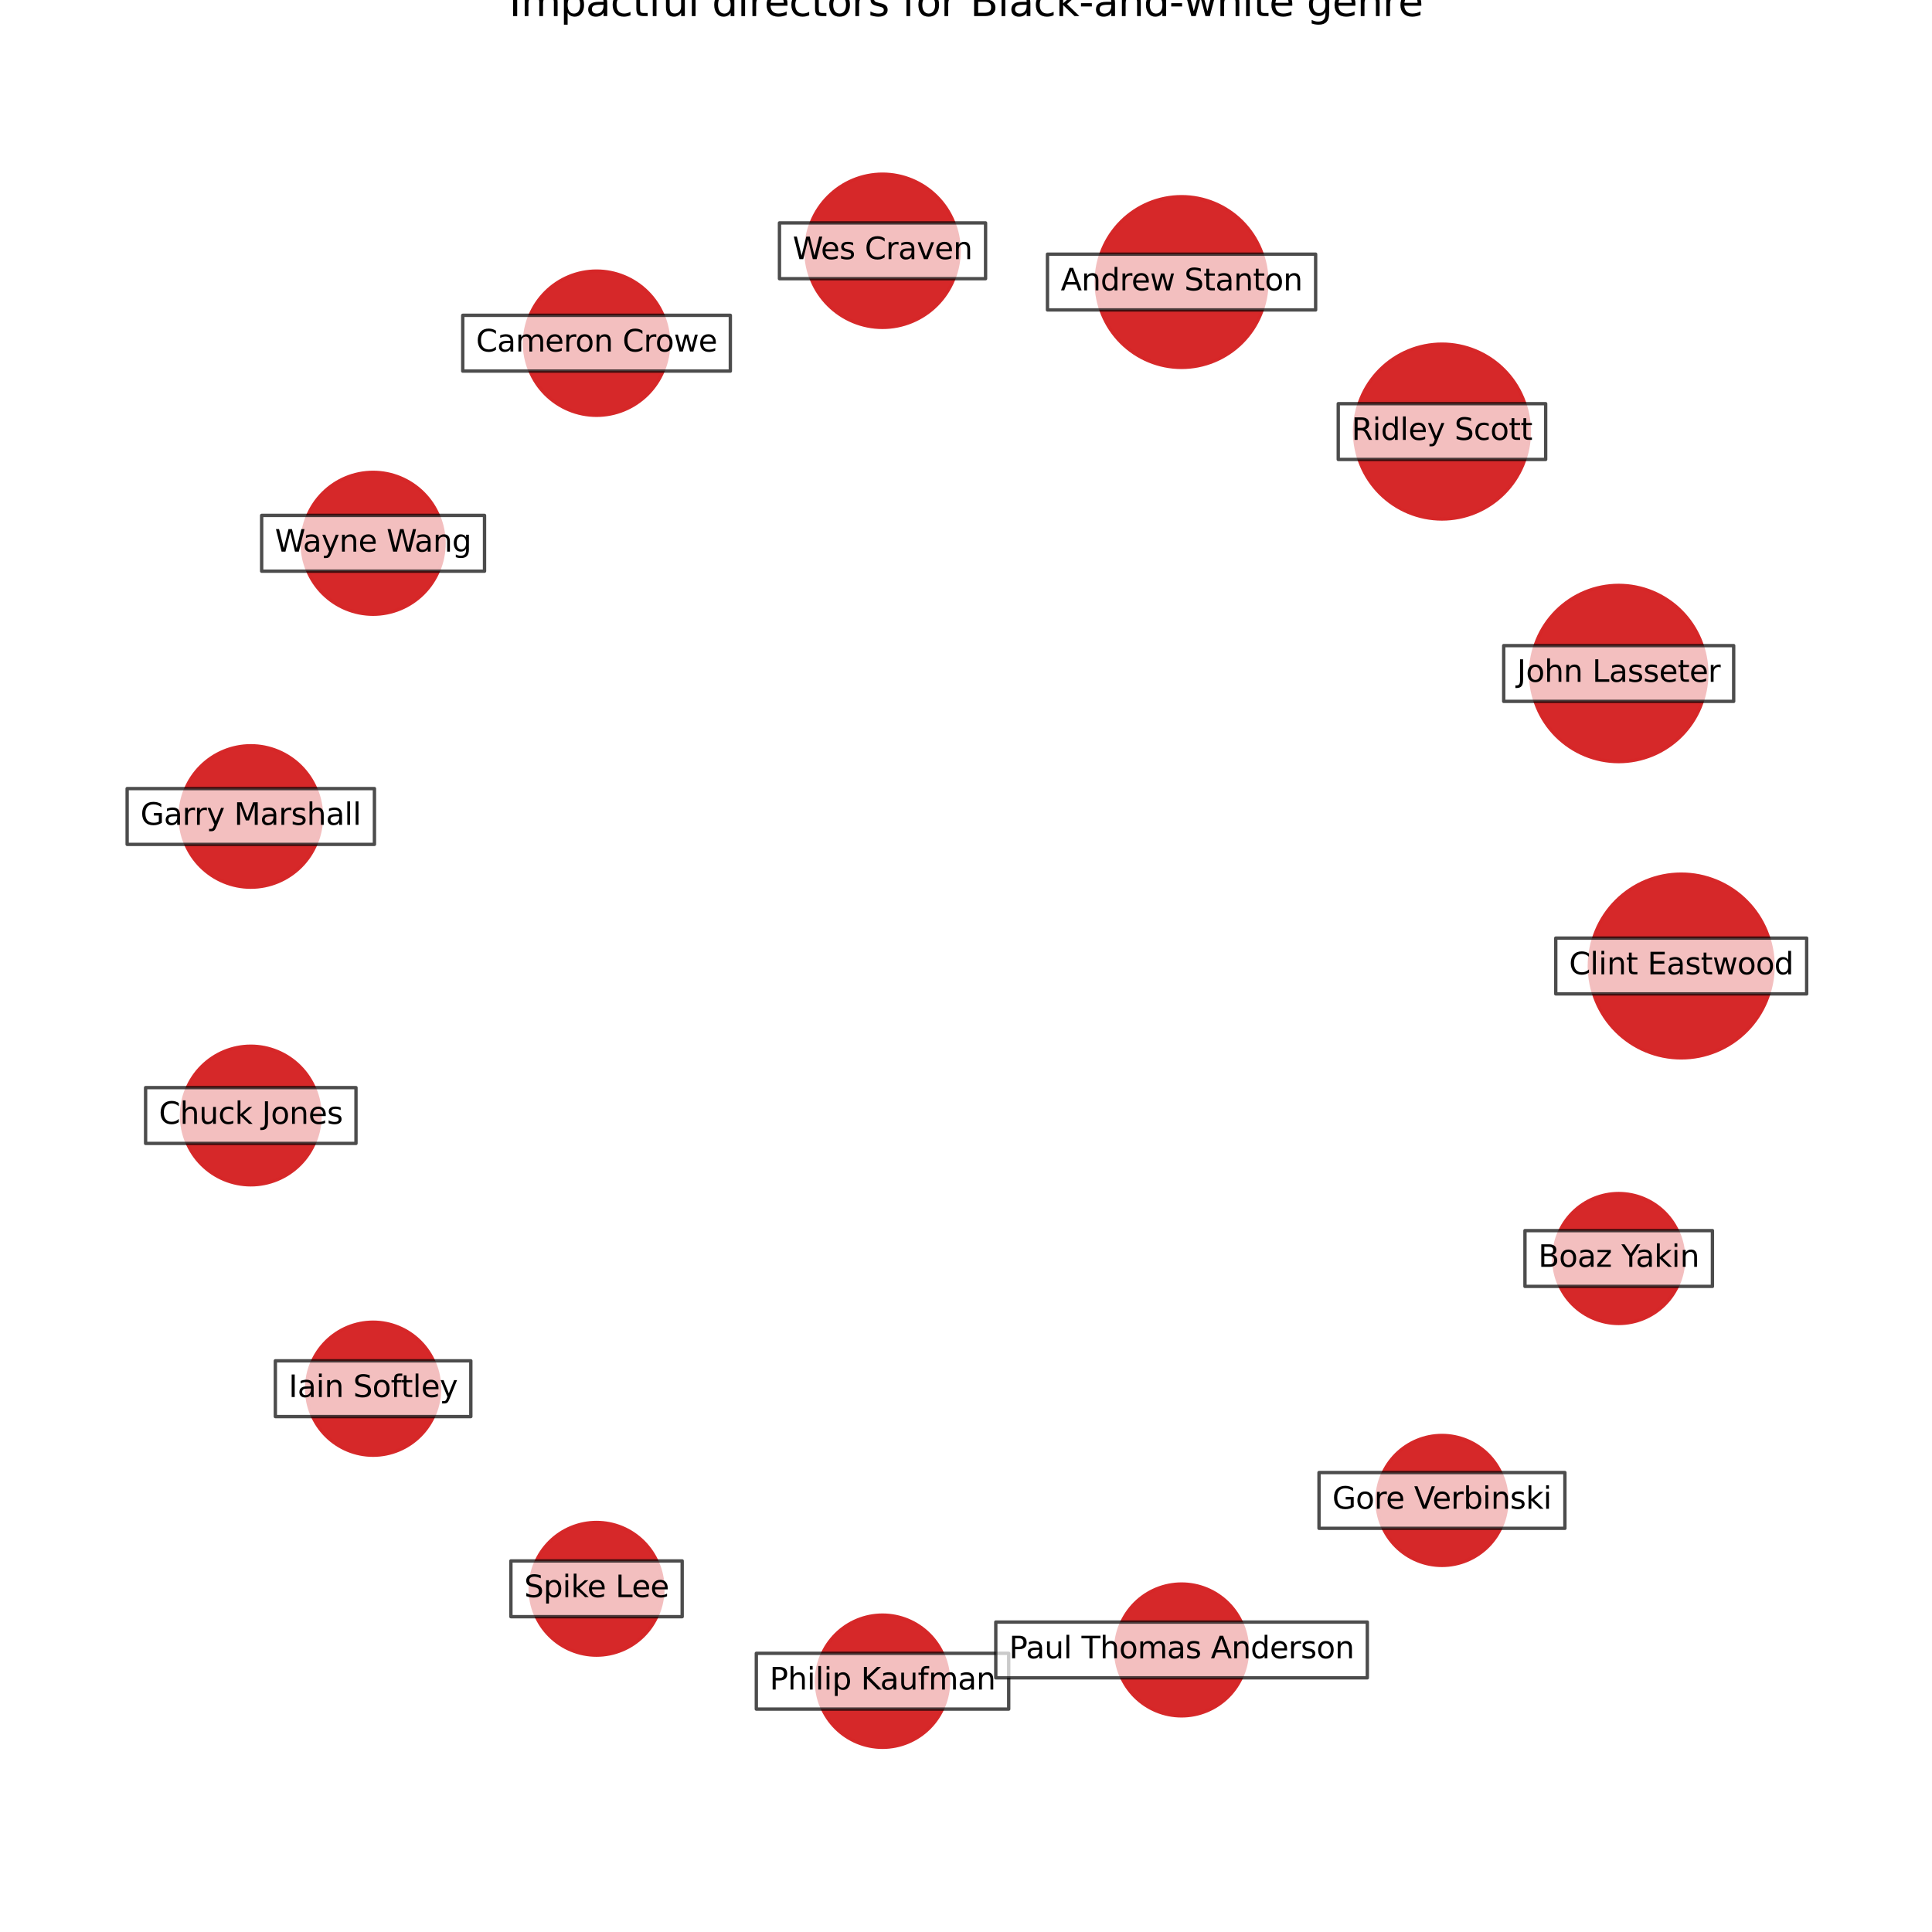 <?xml version="1.0" encoding="utf-8" standalone="no"?>
<!DOCTYPE svg PUBLIC "-//W3C//DTD SVG 1.1//EN"
  "http://www.w3.org/Graphics/SVG/1.1/DTD/svg11.dtd">
<svg xmlns:xlink="http://www.w3.org/1999/xlink" width="576pt" height="576pt" viewBox="0 0 576 576" xmlns="http://www.w3.org/2000/svg" version="1.1">
 <defs>
  <style type="text/css">*{stroke-linejoin: round; stroke-linecap: butt}</style>
 </defs>
 <g id="figure_1">
  <g id="patch_1">
   <path d="M 0 576 
L 576 576 
L 576 0 
L 0 0 
z
" style="fill: #ffffff"/>
  </g>
  <g id="axes_1">
   <g id="PathCollection_1">
    <path d="M 501.231 315.386 
C 508.494 315.386 515.46 312.501 520.596 307.365 
C 525.731 302.229 528.617 295.263 528.617 288 
C 528.617 280.737 525.731 273.771 520.596 268.635 
C 515.46 263.499 508.494 260.614 501.231 260.614 
C 493.968 260.614 487.001 263.499 481.866 268.635 
C 476.73 273.771 473.845 280.737 473.845 288 
C 473.845 295.263 476.73 302.229 481.866 307.365 
C 487.001 312.501 493.968 315.386 501.231 315.386 
z
" clip-path="url(#p85af998526)" style="fill: #d62728; fill-opacity: 0.99; stroke: #d62728; stroke-opacity: 0.99"/>
    <path d="M 482.592 227.058 
C 489.558 227.058 496.239 224.29 501.164 219.365 
C 506.089 214.44 508.857 207.759 508.857 200.794 
C 508.857 193.828 506.089 187.147 501.164 182.222 
C 496.239 177.297 489.558 174.529 482.592 174.529 
C 475.627 174.529 468.946 177.297 464.021 182.222 
C 459.095 187.147 456.328 193.828 456.328 200.794 
C 456.328 207.759 459.095 214.44 464.021 219.365 
C 468.946 224.29 475.627 227.058 482.592 227.058 
z
" clip-path="url(#p85af998526)" style="fill: #d62728; fill-opacity: 0.99; stroke: #d62728; stroke-opacity: 0.99"/>
    <path d="M 429.9 154.726 
C 436.811 154.726 443.44 151.98 448.327 147.093 
C 453.214 142.206 455.96 135.577 455.96 128.666 
C 455.96 121.755 453.214 115.126 448.327 110.239 
C 443.44 105.352 436.811 102.606 429.9 102.606 
C 422.989 102.606 416.36 105.352 411.473 110.239 
C 406.586 115.126 403.84 121.755 403.84 128.666 
C 403.84 135.577 406.586 142.206 411.473 147.093 
C 416.36 151.98 422.989 154.726 429.9 154.726 
z
" clip-path="url(#p85af998526)" style="fill: #d62728; fill-opacity: 0.99; stroke: #d62728; stroke-opacity: 0.99"/>
    <path d="M 352.264 109.532 
C 359.012 109.532 365.484 106.851 370.256 102.08 
C 375.027 97.309 377.708 90.836 377.708 84.088 
C 377.708 77.341 375.027 70.868 370.256 66.097 
C 365.484 61.325 359.012 58.645 352.264 58.645 
C 345.516 58.645 339.044 61.325 334.273 66.097 
C 329.501 70.868 326.82 77.341 326.82 84.088 
C 326.82 90.836 329.501 97.309 334.273 102.08 
C 339.044 106.851 345.516 109.532 352.264 109.532 
z
" clip-path="url(#p85af998526)" style="fill: #d62728; fill-opacity: 0.99; stroke: #d62728; stroke-opacity: 0.99"/>
    <path d="M 263.11 97.605 
C 269.166 97.605 274.975 95.199 279.257 90.917 
C 283.539 86.634 285.946 80.825 285.946 74.769 
C 285.946 68.713 283.539 62.904 279.257 58.622 
C 274.975 54.339 269.166 51.933 263.11 51.933 
C 257.053 51.933 251.244 54.339 246.962 58.622 
C 242.68 62.904 240.274 68.713 240.274 74.769 
C 240.274 80.825 242.68 86.634 246.962 90.917 
C 251.244 95.199 257.053 97.605 263.11 97.605 
z
" clip-path="url(#p85af998526)" style="fill: #d62728; fill-opacity: 0.99; stroke: #d62728; stroke-opacity: 0.99"/>
    <path d="M 177.851 123.813 
C 183.551 123.813 189.019 121.548 193.049 117.518 
C 197.08 113.487 199.345 108.02 199.345 102.32 
C 199.345 96.619 197.08 91.152 193.049 87.122 
C 189.019 83.091 183.551 80.826 177.851 80.826 
C 172.151 80.826 166.684 83.091 162.653 87.122 
C 158.623 91.152 156.358 96.619 156.358 102.32 
C 156.358 108.02 158.623 113.487 162.653 117.518 
C 166.684 121.548 172.151 123.813 177.851 123.813 
z
" clip-path="url(#p85af998526)" style="fill: #d62728; fill-opacity: 0.99; stroke: #d62728; stroke-opacity: 0.99"/>
    <path d="M 111.231 183.127 
C 116.841 183.127 122.221 180.899 126.188 176.932 
C 130.154 172.966 132.383 167.585 132.383 161.976 
C 132.383 156.366 130.154 150.986 126.188 147.019 
C 122.221 143.053 116.841 140.824 111.231 140.824 
C 105.622 140.824 100.242 143.053 96.275 147.019 
C 92.309 150.986 90.08 156.366 90.08 161.976 
C 90.08 167.585 92.309 172.966 96.275 176.932 
C 100.242 180.899 105.622 183.127 111.231 183.127 
z
" clip-path="url(#p85af998526)" style="fill: #d62728; fill-opacity: 0.99; stroke: #d62728; stroke-opacity: 0.99"/>
    <path d="M 74.769 264.502 
C 80.36 264.502 85.722 262.281 89.675 258.328 
C 93.628 254.375 95.849 249.013 95.849 243.423 
C 95.849 237.832 93.628 232.47 89.675 228.517 
C 85.722 224.564 80.36 222.343 74.769 222.343 
C 69.179 222.343 63.817 224.564 59.864 228.517 
C 55.911 232.47 53.69 237.832 53.69 243.423 
C 53.69 249.013 55.911 254.375 59.864 258.328 
C 63.817 262.281 69.179 264.502 74.769 264.502 
z
" clip-path="url(#p85af998526)" style="fill: #d62728; fill-opacity: 0.99; stroke: #d62728; stroke-opacity: 0.99"/>
    <path d="M 74.769 353.236 
C 80.248 353.236 85.503 351.06 89.377 347.185 
C 93.251 343.311 95.428 338.056 95.428 332.577 
C 95.428 327.099 93.251 321.843 89.377 317.969 
C 85.503 314.095 80.248 311.919 74.769 311.919 
C 69.29 311.919 64.035 314.095 60.161 317.969 
C 56.287 321.843 54.11 327.099 54.11 332.577 
C 54.11 338.056 56.287 343.311 60.161 347.185 
C 64.035 351.06 69.29 353.236 74.769 353.236 
z
" clip-path="url(#p85af998526)" style="fill: #d62728; fill-opacity: 0.99; stroke: #d62728; stroke-opacity: 0.99"/>
    <path d="M 111.231 433.851 
C 116.49 433.851 121.533 431.762 125.251 428.044 
C 128.969 424.326 131.058 419.282 131.058 414.024 
C 131.058 408.766 128.969 403.723 125.251 400.005 
C 121.533 396.286 116.49 394.197 111.231 394.197 
C 105.973 394.197 100.93 396.286 97.212 400.005 
C 93.494 403.723 91.405 408.766 91.405 414.024 
C 91.405 419.282 93.494 424.326 97.212 428.044 
C 100.93 431.762 105.973 433.851 111.231 433.851 
z
" clip-path="url(#p85af998526)" style="fill: #d62728; fill-opacity: 0.99; stroke: #d62728; stroke-opacity: 0.99"/>
    <path d="M 177.851 493.458 
C 183.096 493.458 188.127 491.374 191.836 487.665 
C 195.545 483.956 197.629 478.925 197.629 473.68 
C 197.629 468.435 195.545 463.405 191.836 459.696 
C 188.127 455.987 183.096 453.903 177.851 453.903 
C 172.606 453.903 167.575 455.987 163.867 459.696 
C 160.158 463.405 158.074 468.435 158.074 473.68 
C 158.074 478.925 160.158 483.956 163.867 487.665 
C 167.575 491.374 172.606 493.458 177.851 493.458 
z
" clip-path="url(#p85af998526)" style="fill: #d62728; fill-opacity: 0.99; stroke: #d62728; stroke-opacity: 0.99"/>
    <path d="M 263.11 520.935 
C 268.335 520.935 273.347 518.858 277.042 515.163 
C 280.737 511.468 282.813 506.456 282.813 501.231 
C 282.813 496.005 280.737 490.993 277.042 487.298 
C 273.347 483.603 268.335 481.527 263.11 481.527 
C 257.884 481.527 252.872 483.603 249.177 487.298 
C 245.482 490.993 243.406 496.005 243.406 501.231 
C 243.406 506.456 245.482 511.468 249.177 515.163 
C 252.872 518.858 257.884 520.935 263.11 520.935 
z
" clip-path="url(#p85af998526)" style="fill: #d62728; fill-opacity: 0.99; stroke: #d62728; stroke-opacity: 0.99"/>
    <path d="M 352.264 511.561 
C 357.475 511.561 362.474 509.491 366.159 505.806 
C 369.844 502.121 371.914 497.123 371.914 491.912 
C 371.914 486.7 369.844 481.702 366.159 478.017 
C 362.474 474.332 357.475 472.262 352.264 472.262 
C 347.053 472.262 342.055 474.332 338.37 478.017 
C 334.685 481.702 332.615 486.7 332.615 491.912 
C 332.615 497.123 334.685 502.121 338.37 505.806 
C 342.055 509.491 347.053 511.561 352.264 511.561 
z
" clip-path="url(#p85af998526)" style="fill: #d62728; fill-opacity: 0.99; stroke: #d62728; stroke-opacity: 0.99"/>
    <path d="M 429.9 466.704 
C 435.037 466.704 439.964 464.663 443.596 461.031 
C 447.229 457.398 449.27 452.471 449.27 447.334 
C 449.27 442.197 447.229 437.27 443.596 433.638 
C 439.964 430.005 435.037 427.964 429.9 427.964 
C 424.763 427.964 419.836 430.005 416.203 433.638 
C 412.571 437.27 410.53 442.197 410.53 447.334 
C 410.53 452.471 412.571 457.398 416.203 461.031 
C 419.836 464.663 424.763 466.704 429.9 466.704 
z
" clip-path="url(#p85af998526)" style="fill: #d62728; fill-opacity: 0.99; stroke: #d62728; stroke-opacity: 0.99"/>
    <path d="M 482.592 394.571 
C 487.728 394.571 492.654 392.531 496.285 388.9 
C 499.917 385.268 501.957 380.342 501.957 375.206 
C 501.957 370.071 499.917 365.145 496.285 361.513 
C 492.654 357.882 487.728 355.842 482.592 355.842 
C 477.457 355.842 472.531 357.882 468.899 361.513 
C 465.268 365.145 463.227 370.071 463.227 375.206 
C 463.227 380.342 465.268 385.268 468.899 388.9 
C 472.531 392.531 477.457 394.571 482.592 394.571 
z
" clip-path="url(#p85af998526)" style="fill: #d62728; fill-opacity: 0.99; stroke: #d62728; stroke-opacity: 0.99"/>
   </g>
   <g id="text_1">
    <g id="patch_2">
     <path d="M 463.829 296.315 
L 538.633 296.315 
L 538.633 279.685 
L 463.829 279.685 
z
" clip-path="url(#p85af998526)" style="fill: #ffffff; opacity: 0.7; stroke: #000000; stroke-linejoin: miter"/>
    </g>
    <g clip-path="url(#p85af998526)">
     <!-- Clint Eastwood -->
     <g transform="translate(467.789 290.483)scale(0.09 -0.09)">
      <defs>
       <path id="DejaVuSans-43" d="M 4122 4306 
L 4122 3641 
Q 3803 3938 3442 4084 
Q 3081 4231 2675 4231 
Q 1875 4231 1450 3742 
Q 1025 3253 1025 2328 
Q 1025 1406 1450 917 
Q 1875 428 2675 428 
Q 3081 428 3442 575 
Q 3803 722 4122 1019 
L 4122 359 
Q 3791 134 3420 21 
Q 3050 -91 2638 -91 
Q 1578 -91 968 557 
Q 359 1206 359 2328 
Q 359 3453 968 4101 
Q 1578 4750 2638 4750 
Q 3056 4750 3426 4639 
Q 3797 4528 4122 4306 
z
" transform="scale(0.016)"/>
       <path id="DejaVuSans-6c" d="M 603 4863 
L 1178 4863 
L 1178 0 
L 603 0 
L 603 4863 
z
" transform="scale(0.016)"/>
       <path id="DejaVuSans-69" d="M 603 3500 
L 1178 3500 
L 1178 0 
L 603 0 
L 603 3500 
z
M 603 4863 
L 1178 4863 
L 1178 4134 
L 603 4134 
L 603 4863 
z
" transform="scale(0.016)"/>
       <path id="DejaVuSans-6e" d="M 3513 2113 
L 3513 0 
L 2938 0 
L 2938 2094 
Q 2938 2591 2744 2837 
Q 2550 3084 2163 3084 
Q 1697 3084 1428 2787 
Q 1159 2491 1159 1978 
L 1159 0 
L 581 0 
L 581 3500 
L 1159 3500 
L 1159 2956 
Q 1366 3272 1645 3428 
Q 1925 3584 2291 3584 
Q 2894 3584 3203 3211 
Q 3513 2838 3513 2113 
z
" transform="scale(0.016)"/>
       <path id="DejaVuSans-74" d="M 1172 4494 
L 1172 3500 
L 2356 3500 
L 2356 3053 
L 1172 3053 
L 1172 1153 
Q 1172 725 1289 603 
Q 1406 481 1766 481 
L 2356 481 
L 2356 0 
L 1766 0 
Q 1100 0 847 248 
Q 594 497 594 1153 
L 594 3053 
L 172 3053 
L 172 3500 
L 594 3500 
L 594 4494 
L 1172 4494 
z
" transform="scale(0.016)"/>
       <path id="DejaVuSans-20" transform="scale(0.016)"/>
       <path id="DejaVuSans-45" d="M 628 4666 
L 3578 4666 
L 3578 4134 
L 1259 4134 
L 1259 2753 
L 3481 2753 
L 3481 2222 
L 1259 2222 
L 1259 531 
L 3634 531 
L 3634 0 
L 628 0 
L 628 4666 
z
" transform="scale(0.016)"/>
       <path id="DejaVuSans-61" d="M 2194 1759 
Q 1497 1759 1228 1600 
Q 959 1441 959 1056 
Q 959 750 1161 570 
Q 1363 391 1709 391 
Q 2188 391 2477 730 
Q 2766 1069 2766 1631 
L 2766 1759 
L 2194 1759 
z
M 3341 1997 
L 3341 0 
L 2766 0 
L 2766 531 
Q 2569 213 2275 61 
Q 1981 -91 1556 -91 
Q 1019 -91 701 211 
Q 384 513 384 1019 
Q 384 1609 779 1909 
Q 1175 2209 1959 2209 
L 2766 2209 
L 2766 2266 
Q 2766 2663 2505 2880 
Q 2244 3097 1772 3097 
Q 1472 3097 1187 3025 
Q 903 2953 641 2809 
L 641 3341 
Q 956 3463 1253 3523 
Q 1550 3584 1831 3584 
Q 2591 3584 2966 3190 
Q 3341 2797 3341 1997 
z
" transform="scale(0.016)"/>
       <path id="DejaVuSans-73" d="M 2834 3397 
L 2834 2853 
Q 2591 2978 2328 3040 
Q 2066 3103 1784 3103 
Q 1356 3103 1142 2972 
Q 928 2841 928 2578 
Q 928 2378 1081 2264 
Q 1234 2150 1697 2047 
L 1894 2003 
Q 2506 1872 2764 1633 
Q 3022 1394 3022 966 
Q 3022 478 2636 193 
Q 2250 -91 1575 -91 
Q 1294 -91 989 -36 
Q 684 19 347 128 
L 347 722 
Q 666 556 975 473 
Q 1284 391 1588 391 
Q 1994 391 2212 530 
Q 2431 669 2431 922 
Q 2431 1156 2273 1281 
Q 2116 1406 1581 1522 
L 1381 1569 
Q 847 1681 609 1914 
Q 372 2147 372 2553 
Q 372 3047 722 3315 
Q 1072 3584 1716 3584 
Q 2034 3584 2315 3537 
Q 2597 3491 2834 3397 
z
" transform="scale(0.016)"/>
       <path id="DejaVuSans-77" d="M 269 3500 
L 844 3500 
L 1563 769 
L 2278 3500 
L 2956 3500 
L 3675 769 
L 4391 3500 
L 4966 3500 
L 4050 0 
L 3372 0 
L 2619 2869 
L 1863 0 
L 1184 0 
L 269 3500 
z
" transform="scale(0.016)"/>
       <path id="DejaVuSans-6f" d="M 1959 3097 
Q 1497 3097 1228 2736 
Q 959 2375 959 1747 
Q 959 1119 1226 758 
Q 1494 397 1959 397 
Q 2419 397 2687 759 
Q 2956 1122 2956 1747 
Q 2956 2369 2687 2733 
Q 2419 3097 1959 3097 
z
M 1959 3584 
Q 2709 3584 3137 3096 
Q 3566 2609 3566 1747 
Q 3566 888 3137 398 
Q 2709 -91 1959 -91 
Q 1206 -91 779 398 
Q 353 888 353 1747 
Q 353 2609 779 3096 
Q 1206 3584 1959 3584 
z
" transform="scale(0.016)"/>
       <path id="DejaVuSans-64" d="M 2906 2969 
L 2906 4863 
L 3481 4863 
L 3481 0 
L 2906 0 
L 2906 525 
Q 2725 213 2448 61 
Q 2172 -91 1784 -91 
Q 1150 -91 751 415 
Q 353 922 353 1747 
Q 353 2572 751 3078 
Q 1150 3584 1784 3584 
Q 2172 3584 2448 3432 
Q 2725 3281 2906 2969 
z
M 947 1747 
Q 947 1113 1208 752 
Q 1469 391 1925 391 
Q 2381 391 2643 752 
Q 2906 1113 2906 1747 
Q 2906 2381 2643 2742 
Q 2381 3103 1925 3103 
Q 1469 3103 1208 2742 
Q 947 2381 947 1747 
z
" transform="scale(0.016)"/>
      </defs>
      <use xlink:href="#DejaVuSans-43"/>
      <use xlink:href="#DejaVuSans-6c" x="69.824"/>
      <use xlink:href="#DejaVuSans-69" x="97.607"/>
      <use xlink:href="#DejaVuSans-6e" x="125.391"/>
      <use xlink:href="#DejaVuSans-74" x="188.77"/>
      <use xlink:href="#DejaVuSans-20" x="227.979"/>
      <use xlink:href="#DejaVuSans-45" x="259.766"/>
      <use xlink:href="#DejaVuSans-61" x="322.949"/>
      <use xlink:href="#DejaVuSans-73" x="384.229"/>
      <use xlink:href="#DejaVuSans-74" x="436.328"/>
      <use xlink:href="#DejaVuSans-77" x="475.537"/>
      <use xlink:href="#DejaVuSans-6f" x="557.324"/>
      <use xlink:href="#DejaVuSans-6f" x="618.506"/>
      <use xlink:href="#DejaVuSans-64" x="679.688"/>
     </g>
    </g>
   </g>
   <g id="text_2">
    <g id="patch_3">
     <path d="M 448.312 209.109 
L 516.873 209.109 
L 516.873 192.478 
L 448.312 192.478 
z
" clip-path="url(#p85af998526)" style="fill: #ffffff; opacity: 0.7; stroke: #000000; stroke-linejoin: miter"/>
    </g>
    <g clip-path="url(#p85af998526)">
     <!-- John Lasseter -->
     <g transform="translate(452.272 203.277)scale(0.09 -0.09)">
      <defs>
       <path id="DejaVuSans-4a" d="M 628 4666 
L 1259 4666 
L 1259 325 
Q 1259 -519 939 -900 
Q 619 -1281 -91 -1281 
L -331 -1281 
L -331 -750 
L -134 -750 
Q 284 -750 456 -515 
Q 628 -281 628 325 
L 628 4666 
z
" transform="scale(0.016)"/>
       <path id="DejaVuSans-68" d="M 3513 2113 
L 3513 0 
L 2938 0 
L 2938 2094 
Q 2938 2591 2744 2837 
Q 2550 3084 2163 3084 
Q 1697 3084 1428 2787 
Q 1159 2491 1159 1978 
L 1159 0 
L 581 0 
L 581 4863 
L 1159 4863 
L 1159 2956 
Q 1366 3272 1645 3428 
Q 1925 3584 2291 3584 
Q 2894 3584 3203 3211 
Q 3513 2838 3513 2113 
z
" transform="scale(0.016)"/>
       <path id="DejaVuSans-4c" d="M 628 4666 
L 1259 4666 
L 1259 531 
L 3531 531 
L 3531 0 
L 628 0 
L 628 4666 
z
" transform="scale(0.016)"/>
       <path id="DejaVuSans-65" d="M 3597 1894 
L 3597 1613 
L 953 1613 
Q 991 1019 1311 708 
Q 1631 397 2203 397 
Q 2534 397 2845 478 
Q 3156 559 3463 722 
L 3463 178 
Q 3153 47 2828 -22 
Q 2503 -91 2169 -91 
Q 1331 -91 842 396 
Q 353 884 353 1716 
Q 353 2575 817 3079 
Q 1281 3584 2069 3584 
Q 2775 3584 3186 3129 
Q 3597 2675 3597 1894 
z
M 3022 2063 
Q 3016 2534 2758 2815 
Q 2500 3097 2075 3097 
Q 1594 3097 1305 2825 
Q 1016 2553 972 2059 
L 3022 2063 
z
" transform="scale(0.016)"/>
       <path id="DejaVuSans-72" d="M 2631 2963 
Q 2534 3019 2420 3045 
Q 2306 3072 2169 3072 
Q 1681 3072 1420 2755 
Q 1159 2438 1159 1844 
L 1159 0 
L 581 0 
L 581 3500 
L 1159 3500 
L 1159 2956 
Q 1341 3275 1631 3429 
Q 1922 3584 2338 3584 
Q 2397 3584 2469 3576 
Q 2541 3569 2628 3553 
L 2631 2963 
z
" transform="scale(0.016)"/>
      </defs>
      <use xlink:href="#DejaVuSans-4a"/>
      <use xlink:href="#DejaVuSans-6f" x="29.492"/>
      <use xlink:href="#DejaVuSans-68" x="90.674"/>
      <use xlink:href="#DejaVuSans-6e" x="154.053"/>
      <use xlink:href="#DejaVuSans-20" x="217.432"/>
      <use xlink:href="#DejaVuSans-4c" x="249.219"/>
      <use xlink:href="#DejaVuSans-61" x="304.932"/>
      <use xlink:href="#DejaVuSans-73" x="366.211"/>
      <use xlink:href="#DejaVuSans-73" x="418.311"/>
      <use xlink:href="#DejaVuSans-65" x="470.41"/>
      <use xlink:href="#DejaVuSans-74" x="531.934"/>
      <use xlink:href="#DejaVuSans-65" x="571.143"/>
      <use xlink:href="#DejaVuSans-72" x="632.666"/>
     </g>
    </g>
   </g>
   <g id="text_3">
    <g id="patch_4">
     <path d="M 398.981 136.981 
L 460.819 136.981 
L 460.819 120.351 
L 398.981 120.351 
z
" clip-path="url(#p85af998526)" style="fill: #ffffff; opacity: 0.7; stroke: #000000; stroke-linejoin: miter"/>
    </g>
    <g clip-path="url(#p85af998526)">
     <!-- Ridley Scott -->
     <g transform="translate(402.941 131.149)scale(0.09 -0.09)">
      <defs>
       <path id="DejaVuSans-52" d="M 2841 2188 
Q 3044 2119 3236 1894 
Q 3428 1669 3622 1275 
L 4263 0 
L 3584 0 
L 2988 1197 
Q 2756 1666 2539 1819 
Q 2322 1972 1947 1972 
L 1259 1972 
L 1259 0 
L 628 0 
L 628 4666 
L 2053 4666 
Q 2853 4666 3247 4331 
Q 3641 3997 3641 3322 
Q 3641 2881 3436 2590 
Q 3231 2300 2841 2188 
z
M 1259 4147 
L 1259 2491 
L 2053 2491 
Q 2509 2491 2742 2702 
Q 2975 2913 2975 3322 
Q 2975 3731 2742 3939 
Q 2509 4147 2053 4147 
L 1259 4147 
z
" transform="scale(0.016)"/>
       <path id="DejaVuSans-79" d="M 2059 -325 
Q 1816 -950 1584 -1140 
Q 1353 -1331 966 -1331 
L 506 -1331 
L 506 -850 
L 844 -850 
Q 1081 -850 1212 -737 
Q 1344 -625 1503 -206 
L 1606 56 
L 191 3500 
L 800 3500 
L 1894 763 
L 2988 3500 
L 3597 3500 
L 2059 -325 
z
" transform="scale(0.016)"/>
       <path id="DejaVuSans-53" d="M 3425 4513 
L 3425 3897 
Q 3066 4069 2747 4153 
Q 2428 4238 2131 4238 
Q 1616 4238 1336 4038 
Q 1056 3838 1056 3469 
Q 1056 3159 1242 3001 
Q 1428 2844 1947 2747 
L 2328 2669 
Q 3034 2534 3370 2195 
Q 3706 1856 3706 1288 
Q 3706 609 3251 259 
Q 2797 -91 1919 -91 
Q 1588 -91 1214 -16 
Q 841 59 441 206 
L 441 856 
Q 825 641 1194 531 
Q 1563 422 1919 422 
Q 2459 422 2753 634 
Q 3047 847 3047 1241 
Q 3047 1584 2836 1778 
Q 2625 1972 2144 2069 
L 1759 2144 
Q 1053 2284 737 2584 
Q 422 2884 422 3419 
Q 422 4038 858 4394 
Q 1294 4750 2059 4750 
Q 2388 4750 2728 4690 
Q 3069 4631 3425 4513 
z
" transform="scale(0.016)"/>
       <path id="DejaVuSans-63" d="M 3122 3366 
L 3122 2828 
Q 2878 2963 2633 3030 
Q 2388 3097 2138 3097 
Q 1578 3097 1268 2742 
Q 959 2388 959 1747 
Q 959 1106 1268 751 
Q 1578 397 2138 397 
Q 2388 397 2633 464 
Q 2878 531 3122 666 
L 3122 134 
Q 2881 22 2623 -34 
Q 2366 -91 2075 -91 
Q 1284 -91 818 406 
Q 353 903 353 1747 
Q 353 2603 823 3093 
Q 1294 3584 2113 3584 
Q 2378 3584 2631 3529 
Q 2884 3475 3122 3366 
z
" transform="scale(0.016)"/>
      </defs>
      <use xlink:href="#DejaVuSans-52"/>
      <use xlink:href="#DejaVuSans-69" x="69.482"/>
      <use xlink:href="#DejaVuSans-64" x="97.266"/>
      <use xlink:href="#DejaVuSans-6c" x="160.742"/>
      <use xlink:href="#DejaVuSans-65" x="188.525"/>
      <use xlink:href="#DejaVuSans-79" x="250.049"/>
      <use xlink:href="#DejaVuSans-20" x="309.229"/>
      <use xlink:href="#DejaVuSans-53" x="341.016"/>
      <use xlink:href="#DejaVuSans-63" x="404.492"/>
      <use xlink:href="#DejaVuSans-6f" x="459.473"/>
      <use xlink:href="#DejaVuSans-74" x="520.654"/>
      <use xlink:href="#DejaVuSans-74" x="559.863"/>
     </g>
    </g>
   </g>
   <g id="text_4">
    <g id="patch_5">
     <path d="M 312.29 92.404 
L 392.239 92.404 
L 392.239 75.773 
L 312.29 75.773 
z
" clip-path="url(#p85af998526)" style="fill: #ffffff; opacity: 0.7; stroke: #000000; stroke-linejoin: miter"/>
    </g>
    <g clip-path="url(#p85af998526)">
     <!-- Andrew Stanton -->
     <g transform="translate(316.25 86.572)scale(0.09 -0.09)">
      <defs>
       <path id="DejaVuSans-41" d="M 2188 4044 
L 1331 1722 
L 3047 1722 
L 2188 4044 
z
M 1831 4666 
L 2547 4666 
L 4325 0 
L 3669 0 
L 3244 1197 
L 1141 1197 
L 716 0 
L 50 0 
L 1831 4666 
z
" transform="scale(0.016)"/>
      </defs>
      <use xlink:href="#DejaVuSans-41"/>
      <use xlink:href="#DejaVuSans-6e" x="68.408"/>
      <use xlink:href="#DejaVuSans-64" x="131.787"/>
      <use xlink:href="#DejaVuSans-72" x="195.264"/>
      <use xlink:href="#DejaVuSans-65" x="234.127"/>
      <use xlink:href="#DejaVuSans-77" x="295.65"/>
      <use xlink:href="#DejaVuSans-20" x="377.438"/>
      <use xlink:href="#DejaVuSans-53" x="409.225"/>
      <use xlink:href="#DejaVuSans-74" x="472.701"/>
      <use xlink:href="#DejaVuSans-61" x="511.91"/>
      <use xlink:href="#DejaVuSans-6e" x="573.189"/>
      <use xlink:href="#DejaVuSans-74" x="636.568"/>
      <use xlink:href="#DejaVuSans-6f" x="675.777"/>
      <use xlink:href="#DejaVuSans-6e" x="736.959"/>
     </g>
    </g>
   </g>
   <g id="text_5">
    <g id="patch_6">
     <path d="M 232.387 83.084 
L 293.832 83.084 
L 293.832 66.454 
L 232.387 66.454 
z
" clip-path="url(#p85af998526)" style="fill: #ffffff; opacity: 0.7; stroke: #000000; stroke-linejoin: miter"/>
    </g>
    <g clip-path="url(#p85af998526)">
     <!-- Wes Craven -->
     <g transform="translate(236.347 77.253)scale(0.09 -0.09)">
      <defs>
       <path id="DejaVuSans-57" d="M 213 4666 
L 850 4666 
L 1831 722 
L 2809 4666 
L 3519 4666 
L 4500 722 
L 5478 4666 
L 6119 4666 
L 4947 0 
L 4153 0 
L 3169 4050 
L 2175 0 
L 1381 0 
L 213 4666 
z
" transform="scale(0.016)"/>
       <path id="DejaVuSans-76" d="M 191 3500 
L 800 3500 
L 1894 563 
L 2988 3500 
L 3597 3500 
L 2284 0 
L 1503 0 
L 191 3500 
z
" transform="scale(0.016)"/>
      </defs>
      <use xlink:href="#DejaVuSans-57"/>
      <use xlink:href="#DejaVuSans-65" x="93.002"/>
      <use xlink:href="#DejaVuSans-73" x="154.525"/>
      <use xlink:href="#DejaVuSans-20" x="206.625"/>
      <use xlink:href="#DejaVuSans-43" x="238.412"/>
      <use xlink:href="#DejaVuSans-72" x="308.236"/>
      <use xlink:href="#DejaVuSans-61" x="349.35"/>
      <use xlink:href="#DejaVuSans-76" x="410.629"/>
      <use xlink:href="#DejaVuSans-65" x="469.809"/>
      <use xlink:href="#DejaVuSans-6e" x="531.332"/>
     </g>
    </g>
   </g>
   <g id="text_6">
    <g id="patch_7">
     <path d="M 137.962 110.635 
L 217.741 110.635 
L 217.741 94.004 
L 137.962 94.004 
z
" clip-path="url(#p85af998526)" style="fill: #ffffff; opacity: 0.7; stroke: #000000; stroke-linejoin: miter"/>
    </g>
    <g clip-path="url(#p85af998526)">
     <!-- Cameron Crowe -->
     <g transform="translate(141.922 104.803)scale(0.09 -0.09)">
      <defs>
       <path id="DejaVuSans-6d" d="M 3328 2828 
Q 3544 3216 3844 3400 
Q 4144 3584 4550 3584 
Q 5097 3584 5394 3201 
Q 5691 2819 5691 2113 
L 5691 0 
L 5113 0 
L 5113 2094 
Q 5113 2597 4934 2840 
Q 4756 3084 4391 3084 
Q 3944 3084 3684 2787 
Q 3425 2491 3425 1978 
L 3425 0 
L 2847 0 
L 2847 2094 
Q 2847 2600 2669 2842 
Q 2491 3084 2119 3084 
Q 1678 3084 1418 2786 
Q 1159 2488 1159 1978 
L 1159 0 
L 581 0 
L 581 3500 
L 1159 3500 
L 1159 2956 
Q 1356 3278 1631 3431 
Q 1906 3584 2284 3584 
Q 2666 3584 2933 3390 
Q 3200 3197 3328 2828 
z
" transform="scale(0.016)"/>
      </defs>
      <use xlink:href="#DejaVuSans-43"/>
      <use xlink:href="#DejaVuSans-61" x="69.824"/>
      <use xlink:href="#DejaVuSans-6d" x="131.104"/>
      <use xlink:href="#DejaVuSans-65" x="228.516"/>
      <use xlink:href="#DejaVuSans-72" x="290.039"/>
      <use xlink:href="#DejaVuSans-6f" x="328.902"/>
      <use xlink:href="#DejaVuSans-6e" x="390.084"/>
      <use xlink:href="#DejaVuSans-20" x="453.463"/>
      <use xlink:href="#DejaVuSans-43" x="485.25"/>
      <use xlink:href="#DejaVuSans-72" x="555.074"/>
      <use xlink:href="#DejaVuSans-6f" x="593.938"/>
      <use xlink:href="#DejaVuSans-77" x="655.119"/>
      <use xlink:href="#DejaVuSans-65" x="736.906"/>
     </g>
    </g>
   </g>
   <g id="text_7">
    <g id="patch_8">
     <path d="M 78.008 170.291 
L 144.455 170.291 
L 144.455 153.661 
L 78.008 153.661 
z
" clip-path="url(#p85af998526)" style="fill: #ffffff; opacity: 0.7; stroke: #000000; stroke-linejoin: miter"/>
    </g>
    <g clip-path="url(#p85af998526)">
     <!-- Wayne Wang -->
     <g transform="translate(81.968 164.459)scale(0.09 -0.09)">
      <defs>
       <path id="DejaVuSans-67" d="M 2906 1791 
Q 2906 2416 2648 2759 
Q 2391 3103 1925 3103 
Q 1463 3103 1205 2759 
Q 947 2416 947 1791 
Q 947 1169 1205 825 
Q 1463 481 1925 481 
Q 2391 481 2648 825 
Q 2906 1169 2906 1791 
z
M 3481 434 
Q 3481 -459 3084 -895 
Q 2688 -1331 1869 -1331 
Q 1566 -1331 1297 -1286 
Q 1028 -1241 775 -1147 
L 775 -588 
Q 1028 -725 1275 -790 
Q 1522 -856 1778 -856 
Q 2344 -856 2625 -561 
Q 2906 -266 2906 331 
L 2906 616 
Q 2728 306 2450 153 
Q 2172 0 1784 0 
Q 1141 0 747 490 
Q 353 981 353 1791 
Q 353 2603 747 3093 
Q 1141 3584 1784 3584 
Q 2172 3584 2450 3431 
Q 2728 3278 2906 2969 
L 2906 3500 
L 3481 3500 
L 3481 434 
z
" transform="scale(0.016)"/>
      </defs>
      <use xlink:href="#DejaVuSans-57"/>
      <use xlink:href="#DejaVuSans-61" x="92.502"/>
      <use xlink:href="#DejaVuSans-79" x="153.781"/>
      <use xlink:href="#DejaVuSans-6e" x="212.961"/>
      <use xlink:href="#DejaVuSans-65" x="276.34"/>
      <use xlink:href="#DejaVuSans-20" x="337.863"/>
      <use xlink:href="#DejaVuSans-57" x="369.65"/>
      <use xlink:href="#DejaVuSans-61" x="462.152"/>
      <use xlink:href="#DejaVuSans-6e" x="523.432"/>
      <use xlink:href="#DejaVuSans-67" x="586.811"/>
     </g>
    </g>
   </g>
   <g id="text_8">
    <g id="patch_9">
     <path d="M 37.906 251.738 
L 111.633 251.738 
L 111.633 235.107 
L 37.906 235.107 
z
" clip-path="url(#p85af998526)" style="fill: #ffffff; opacity: 0.7; stroke: #000000; stroke-linejoin: miter"/>
    </g>
    <g clip-path="url(#p85af998526)">
     <!-- Garry Marshall -->
     <g transform="translate(41.866 245.906)scale(0.09 -0.09)">
      <defs>
       <path id="DejaVuSans-47" d="M 3809 666 
L 3809 1919 
L 2778 1919 
L 2778 2438 
L 4434 2438 
L 4434 434 
Q 4069 175 3628 42 
Q 3188 -91 2688 -91 
Q 1594 -91 976 548 
Q 359 1188 359 2328 
Q 359 3472 976 4111 
Q 1594 4750 2688 4750 
Q 3144 4750 3555 4637 
Q 3966 4525 4313 4306 
L 4313 3634 
Q 3963 3931 3569 4081 
Q 3175 4231 2741 4231 
Q 1884 4231 1454 3753 
Q 1025 3275 1025 2328 
Q 1025 1384 1454 906 
Q 1884 428 2741 428 
Q 3075 428 3337 486 
Q 3600 544 3809 666 
z
" transform="scale(0.016)"/>
       <path id="DejaVuSans-4d" d="M 628 4666 
L 1569 4666 
L 2759 1491 
L 3956 4666 
L 4897 4666 
L 4897 0 
L 4281 0 
L 4281 4097 
L 3078 897 
L 2444 897 
L 1241 4097 
L 1241 0 
L 628 0 
L 628 4666 
z
" transform="scale(0.016)"/>
      </defs>
      <use xlink:href="#DejaVuSans-47"/>
      <use xlink:href="#DejaVuSans-61" x="77.49"/>
      <use xlink:href="#DejaVuSans-72" x="138.77"/>
      <use xlink:href="#DejaVuSans-72" x="178.133"/>
      <use xlink:href="#DejaVuSans-79" x="219.246"/>
      <use xlink:href="#DejaVuSans-20" x="278.426"/>
      <use xlink:href="#DejaVuSans-4d" x="310.213"/>
      <use xlink:href="#DejaVuSans-61" x="396.492"/>
      <use xlink:href="#DejaVuSans-72" x="457.771"/>
      <use xlink:href="#DejaVuSans-73" x="498.885"/>
      <use xlink:href="#DejaVuSans-68" x="550.984"/>
      <use xlink:href="#DejaVuSans-61" x="614.363"/>
      <use xlink:href="#DejaVuSans-6c" x="675.643"/>
      <use xlink:href="#DejaVuSans-6c" x="703.426"/>
     </g>
    </g>
   </g>
   <g id="text_9">
    <g id="patch_10">
     <path d="M 43.407 340.893 
L 106.131 340.893 
L 106.131 324.262 
L 43.407 324.262 
z
" clip-path="url(#p85af998526)" style="fill: #ffffff; opacity: 0.7; stroke: #000000; stroke-linejoin: miter"/>
    </g>
    <g clip-path="url(#p85af998526)">
     <!-- Chuck Jones -->
     <g transform="translate(47.367 335.061)scale(0.09 -0.09)">
      <defs>
       <path id="DejaVuSans-75" d="M 544 1381 
L 544 3500 
L 1119 3500 
L 1119 1403 
Q 1119 906 1312 657 
Q 1506 409 1894 409 
Q 2359 409 2629 706 
Q 2900 1003 2900 1516 
L 2900 3500 
L 3475 3500 
L 3475 0 
L 2900 0 
L 2900 538 
Q 2691 219 2414 64 
Q 2138 -91 1772 -91 
Q 1169 -91 856 284 
Q 544 659 544 1381 
z
M 1991 3584 
L 1991 3584 
z
" transform="scale(0.016)"/>
       <path id="DejaVuSans-6b" d="M 581 4863 
L 1159 4863 
L 1159 1991 
L 2875 3500 
L 3609 3500 
L 1753 1863 
L 3688 0 
L 2938 0 
L 1159 1709 
L 1159 0 
L 581 0 
L 581 4863 
z
" transform="scale(0.016)"/>
      </defs>
      <use xlink:href="#DejaVuSans-43"/>
      <use xlink:href="#DejaVuSans-68" x="69.824"/>
      <use xlink:href="#DejaVuSans-75" x="133.203"/>
      <use xlink:href="#DejaVuSans-63" x="196.582"/>
      <use xlink:href="#DejaVuSans-6b" x="251.562"/>
      <use xlink:href="#DejaVuSans-20" x="309.473"/>
      <use xlink:href="#DejaVuSans-4a" x="341.26"/>
      <use xlink:href="#DejaVuSans-6f" x="370.752"/>
      <use xlink:href="#DejaVuSans-6e" x="431.934"/>
      <use xlink:href="#DejaVuSans-65" x="495.312"/>
      <use xlink:href="#DejaVuSans-73" x="556.836"/>
     </g>
    </g>
   </g>
   <g id="text_10">
    <g id="patch_11">
     <path d="M 82.092 422.339 
L 140.371 422.339 
L 140.371 405.709 
L 82.092 405.709 
z
" clip-path="url(#p85af998526)" style="fill: #ffffff; opacity: 0.7; stroke: #000000; stroke-linejoin: miter"/>
    </g>
    <g clip-path="url(#p85af998526)">
     <!-- Iain Softley -->
     <g transform="translate(86.052 416.508)scale(0.09 -0.09)">
      <defs>
       <path id="DejaVuSans-49" d="M 628 4666 
L 1259 4666 
L 1259 0 
L 628 0 
L 628 4666 
z
" transform="scale(0.016)"/>
       <path id="DejaVuSans-66" d="M 2375 4863 
L 2375 4384 
L 1825 4384 
Q 1516 4384 1395 4259 
Q 1275 4134 1275 3809 
L 1275 3500 
L 2222 3500 
L 2222 3053 
L 1275 3053 
L 1275 0 
L 697 0 
L 697 3053 
L 147 3053 
L 147 3500 
L 697 3500 
L 697 3744 
Q 697 4328 969 4595 
Q 1241 4863 1831 4863 
L 2375 4863 
z
" transform="scale(0.016)"/>
      </defs>
      <use xlink:href="#DejaVuSans-49"/>
      <use xlink:href="#DejaVuSans-61" x="29.492"/>
      <use xlink:href="#DejaVuSans-69" x="90.771"/>
      <use xlink:href="#DejaVuSans-6e" x="118.555"/>
      <use xlink:href="#DejaVuSans-20" x="181.934"/>
      <use xlink:href="#DejaVuSans-53" x="213.721"/>
      <use xlink:href="#DejaVuSans-6f" x="277.197"/>
      <use xlink:href="#DejaVuSans-66" x="338.379"/>
      <use xlink:href="#DejaVuSans-74" x="371.834"/>
      <use xlink:href="#DejaVuSans-6c" x="411.043"/>
      <use xlink:href="#DejaVuSans-65" x="438.826"/>
      <use xlink:href="#DejaVuSans-79" x="500.35"/>
     </g>
    </g>
   </g>
   <g id="text_11">
    <g id="patch_12">
     <path d="M 152.319 481.996 
L 203.383 481.996 
L 203.383 465.365 
L 152.319 465.365 
z
" clip-path="url(#p85af998526)" style="fill: #ffffff; opacity: 0.7; stroke: #000000; stroke-linejoin: miter"/>
    </g>
    <g clip-path="url(#p85af998526)">
     <!-- Spike Lee -->
     <g transform="translate(156.279 476.164)scale(0.09 -0.09)">
      <defs>
       <path id="DejaVuSans-70" d="M 1159 525 
L 1159 -1331 
L 581 -1331 
L 581 3500 
L 1159 3500 
L 1159 2969 
Q 1341 3281 1617 3432 
Q 1894 3584 2278 3584 
Q 2916 3584 3314 3078 
Q 3713 2572 3713 1747 
Q 3713 922 3314 415 
Q 2916 -91 2278 -91 
Q 1894 -91 1617 61 
Q 1341 213 1159 525 
z
M 3116 1747 
Q 3116 2381 2855 2742 
Q 2594 3103 2138 3103 
Q 1681 3103 1420 2742 
Q 1159 2381 1159 1747 
Q 1159 1113 1420 752 
Q 1681 391 2138 391 
Q 2594 391 2855 752 
Q 3116 1113 3116 1747 
z
" transform="scale(0.016)"/>
      </defs>
      <use xlink:href="#DejaVuSans-53"/>
      <use xlink:href="#DejaVuSans-70" x="63.477"/>
      <use xlink:href="#DejaVuSans-69" x="126.953"/>
      <use xlink:href="#DejaVuSans-6b" x="154.736"/>
      <use xlink:href="#DejaVuSans-65" x="209.021"/>
      <use xlink:href="#DejaVuSans-20" x="270.545"/>
      <use xlink:href="#DejaVuSans-4c" x="302.332"/>
      <use xlink:href="#DejaVuSans-65" x="356.295"/>
      <use xlink:href="#DejaVuSans-65" x="417.818"/>
     </g>
    </g>
   </g>
   <g id="text_12">
    <g id="patch_13">
     <path d="M 225.488 509.546 
L 300.731 509.546 
L 300.731 492.916 
L 225.488 492.916 
z
" clip-path="url(#p85af998526)" style="fill: #ffffff; opacity: 0.7; stroke: #000000; stroke-linejoin: miter"/>
    </g>
    <g clip-path="url(#p85af998526)">
     <!-- Philip Kaufman -->
     <g transform="translate(229.448 503.714)scale(0.09 -0.09)">
      <defs>
       <path id="DejaVuSans-50" d="M 1259 4147 
L 1259 2394 
L 2053 2394 
Q 2494 2394 2734 2622 
Q 2975 2850 2975 3272 
Q 2975 3691 2734 3919 
Q 2494 4147 2053 4147 
L 1259 4147 
z
M 628 4666 
L 2053 4666 
Q 2838 4666 3239 4311 
Q 3641 3956 3641 3272 
Q 3641 2581 3239 2228 
Q 2838 1875 2053 1875 
L 1259 1875 
L 1259 0 
L 628 0 
L 628 4666 
z
" transform="scale(0.016)"/>
       <path id="DejaVuSans-4b" d="M 628 4666 
L 1259 4666 
L 1259 2694 
L 3353 4666 
L 4166 4666 
L 1850 2491 
L 4331 0 
L 3500 0 
L 1259 2247 
L 1259 0 
L 628 0 
L 628 4666 
z
" transform="scale(0.016)"/>
      </defs>
      <use xlink:href="#DejaVuSans-50"/>
      <use xlink:href="#DejaVuSans-68" x="60.303"/>
      <use xlink:href="#DejaVuSans-69" x="123.682"/>
      <use xlink:href="#DejaVuSans-6c" x="151.465"/>
      <use xlink:href="#DejaVuSans-69" x="179.248"/>
      <use xlink:href="#DejaVuSans-70" x="207.031"/>
      <use xlink:href="#DejaVuSans-20" x="270.508"/>
      <use xlink:href="#DejaVuSans-4b" x="302.295"/>
      <use xlink:href="#DejaVuSans-61" x="366.121"/>
      <use xlink:href="#DejaVuSans-75" x="427.4"/>
      <use xlink:href="#DejaVuSans-66" x="490.779"/>
      <use xlink:href="#DejaVuSans-6d" x="525.984"/>
      <use xlink:href="#DejaVuSans-61" x="623.396"/>
      <use xlink:href="#DejaVuSans-6e" x="684.676"/>
     </g>
    </g>
   </g>
   <g id="text_13">
    <g id="patch_14">
     <path d="M 296.879 500.227 
L 407.649 500.227 
L 407.649 483.596 
L 296.879 483.596 
z
" clip-path="url(#p85af998526)" style="fill: #ffffff; opacity: 0.7; stroke: #000000; stroke-linejoin: miter"/>
    </g>
    <g clip-path="url(#p85af998526)">
     <!-- Paul Thomas Anderson -->
     <g transform="translate(300.839 494.395)scale(0.09 -0.09)">
      <defs>
       <path id="DejaVuSans-54" d="M -19 4666 
L 3928 4666 
L 3928 4134 
L 2272 4134 
L 2272 0 
L 1638 0 
L 1638 4134 
L -19 4134 
L -19 4666 
z
" transform="scale(0.016)"/>
      </defs>
      <use xlink:href="#DejaVuSans-50"/>
      <use xlink:href="#DejaVuSans-61" x="55.803"/>
      <use xlink:href="#DejaVuSans-75" x="117.082"/>
      <use xlink:href="#DejaVuSans-6c" x="180.461"/>
      <use xlink:href="#DejaVuSans-20" x="208.244"/>
      <use xlink:href="#DejaVuSans-54" x="240.031"/>
      <use xlink:href="#DejaVuSans-68" x="301.115"/>
      <use xlink:href="#DejaVuSans-6f" x="364.494"/>
      <use xlink:href="#DejaVuSans-6d" x="425.676"/>
      <use xlink:href="#DejaVuSans-61" x="523.088"/>
      <use xlink:href="#DejaVuSans-73" x="584.367"/>
      <use xlink:href="#DejaVuSans-20" x="636.467"/>
      <use xlink:href="#DejaVuSans-41" x="668.254"/>
      <use xlink:href="#DejaVuSans-6e" x="736.662"/>
      <use xlink:href="#DejaVuSans-64" x="800.041"/>
      <use xlink:href="#DejaVuSans-65" x="863.518"/>
      <use xlink:href="#DejaVuSans-72" x="925.041"/>
      <use xlink:href="#DejaVuSans-73" x="966.154"/>
      <use xlink:href="#DejaVuSans-6f" x="1018.254"/>
      <use xlink:href="#DejaVuSans-6e" x="1079.436"/>
     </g>
    </g>
   </g>
   <g id="text_14">
    <g id="patch_15">
     <path d="M 393.245 455.649 
L 466.555 455.649 
L 466.555 439.019 
L 393.245 439.019 
z
" clip-path="url(#p85af998526)" style="fill: #ffffff; opacity: 0.7; stroke: #000000; stroke-linejoin: miter"/>
    </g>
    <g clip-path="url(#p85af998526)">
     <!-- Gore Verbinski -->
     <g transform="translate(397.205 449.818)scale(0.09 -0.09)">
      <defs>
       <path id="DejaVuSans-56" d="M 1831 0 
L 50 4666 
L 709 4666 
L 2188 738 
L 3669 4666 
L 4325 4666 
L 2547 0 
L 1831 0 
z
" transform="scale(0.016)"/>
       <path id="DejaVuSans-62" d="M 3116 1747 
Q 3116 2381 2855 2742 
Q 2594 3103 2138 3103 
Q 1681 3103 1420 2742 
Q 1159 2381 1159 1747 
Q 1159 1113 1420 752 
Q 1681 391 2138 391 
Q 2594 391 2855 752 
Q 3116 1113 3116 1747 
z
M 1159 2969 
Q 1341 3281 1617 3432 
Q 1894 3584 2278 3584 
Q 2916 3584 3314 3078 
Q 3713 2572 3713 1747 
Q 3713 922 3314 415 
Q 2916 -91 2278 -91 
Q 1894 -91 1617 61 
Q 1341 213 1159 525 
L 1159 0 
L 581 0 
L 581 4863 
L 1159 4863 
L 1159 2969 
z
" transform="scale(0.016)"/>
      </defs>
      <use xlink:href="#DejaVuSans-47"/>
      <use xlink:href="#DejaVuSans-6f" x="77.49"/>
      <use xlink:href="#DejaVuSans-72" x="138.672"/>
      <use xlink:href="#DejaVuSans-65" x="177.535"/>
      <use xlink:href="#DejaVuSans-20" x="239.059"/>
      <use xlink:href="#DejaVuSans-56" x="270.846"/>
      <use xlink:href="#DejaVuSans-65" x="331.504"/>
      <use xlink:href="#DejaVuSans-72" x="393.027"/>
      <use xlink:href="#DejaVuSans-62" x="434.141"/>
      <use xlink:href="#DejaVuSans-69" x="497.617"/>
      <use xlink:href="#DejaVuSans-6e" x="525.4"/>
      <use xlink:href="#DejaVuSans-73" x="588.779"/>
      <use xlink:href="#DejaVuSans-6b" x="640.879"/>
      <use xlink:href="#DejaVuSans-69" x="698.789"/>
     </g>
    </g>
   </g>
   <g id="text_15">
    <g id="patch_16">
     <path d="M 454.647 383.522 
L 510.538 383.522 
L 510.538 366.891 
L 454.647 366.891 
z
" clip-path="url(#p85af998526)" style="fill: #ffffff; opacity: 0.7; stroke: #000000; stroke-linejoin: miter"/>
    </g>
    <g clip-path="url(#p85af998526)">
     <!-- Boaz Yakin -->
     <g transform="translate(458.607 377.69)scale(0.09 -0.09)">
      <defs>
       <path id="DejaVuSans-42" d="M 1259 2228 
L 1259 519 
L 2272 519 
Q 2781 519 3026 730 
Q 3272 941 3272 1375 
Q 3272 1813 3026 2020 
Q 2781 2228 2272 2228 
L 1259 2228 
z
M 1259 4147 
L 1259 2741 
L 2194 2741 
Q 2656 2741 2882 2914 
Q 3109 3088 3109 3444 
Q 3109 3797 2882 3972 
Q 2656 4147 2194 4147 
L 1259 4147 
z
M 628 4666 
L 2241 4666 
Q 2963 4666 3353 4366 
Q 3744 4066 3744 3513 
Q 3744 3084 3544 2831 
Q 3344 2578 2956 2516 
Q 3422 2416 3680 2098 
Q 3938 1781 3938 1306 
Q 3938 681 3513 340 
Q 3088 0 2303 0 
L 628 0 
L 628 4666 
z
" transform="scale(0.016)"/>
       <path id="DejaVuSans-7a" d="M 353 3500 
L 3084 3500 
L 3084 2975 
L 922 459 
L 3084 459 
L 3084 0 
L 275 0 
L 275 525 
L 2438 3041 
L 353 3041 
L 353 3500 
z
" transform="scale(0.016)"/>
       <path id="DejaVuSans-59" d="M -13 4666 
L 666 4666 
L 1959 2747 
L 3244 4666 
L 3922 4666 
L 2272 2222 
L 2272 0 
L 1638 0 
L 1638 2222 
L -13 4666 
z
" transform="scale(0.016)"/>
      </defs>
      <use xlink:href="#DejaVuSans-42"/>
      <use xlink:href="#DejaVuSans-6f" x="68.604"/>
      <use xlink:href="#DejaVuSans-61" x="129.785"/>
      <use xlink:href="#DejaVuSans-7a" x="191.064"/>
      <use xlink:href="#DejaVuSans-20" x="243.555"/>
      <use xlink:href="#DejaVuSans-59" x="275.342"/>
      <use xlink:href="#DejaVuSans-61" x="322.676"/>
      <use xlink:href="#DejaVuSans-6b" x="383.955"/>
      <use xlink:href="#DejaVuSans-69" x="441.865"/>
      <use xlink:href="#DejaVuSans-6e" x="469.648"/>
     </g>
    </g>
   </g>
   <g id="text_16">
    <!-- Impactful directors for Black-and-white genre -->
    <g transform="translate(151.777 4.8)scale(0.12 -0.12)">
     <defs>
      <path id="DejaVuSans-2d" d="M 313 2009 
L 1997 2009 
L 1997 1497 
L 313 1497 
L 313 2009 
z
" transform="scale(0.016)"/>
     </defs>
     <use xlink:href="#DejaVuSans-49"/>
     <use xlink:href="#DejaVuSans-6d" x="29.492"/>
     <use xlink:href="#DejaVuSans-70" x="126.904"/>
     <use xlink:href="#DejaVuSans-61" x="190.381"/>
     <use xlink:href="#DejaVuSans-63" x="251.66"/>
     <use xlink:href="#DejaVuSans-74" x="306.641"/>
     <use xlink:href="#DejaVuSans-66" x="345.85"/>
     <use xlink:href="#DejaVuSans-75" x="381.055"/>
     <use xlink:href="#DejaVuSans-6c" x="444.434"/>
     <use xlink:href="#DejaVuSans-20" x="472.217"/>
     <use xlink:href="#DejaVuSans-64" x="504.004"/>
     <use xlink:href="#DejaVuSans-69" x="567.48"/>
     <use xlink:href="#DejaVuSans-72" x="595.264"/>
     <use xlink:href="#DejaVuSans-65" x="634.127"/>
     <use xlink:href="#DejaVuSans-63" x="695.65"/>
     <use xlink:href="#DejaVuSans-74" x="750.631"/>
     <use xlink:href="#DejaVuSans-6f" x="789.84"/>
     <use xlink:href="#DejaVuSans-72" x="851.021"/>
     <use xlink:href="#DejaVuSans-73" x="892.135"/>
     <use xlink:href="#DejaVuSans-20" x="944.234"/>
     <use xlink:href="#DejaVuSans-66" x="976.021"/>
     <use xlink:href="#DejaVuSans-6f" x="1011.227"/>
     <use xlink:href="#DejaVuSans-72" x="1072.408"/>
     <use xlink:href="#DejaVuSans-20" x="1113.521"/>
     <use xlink:href="#DejaVuSans-42" x="1145.309"/>
     <use xlink:href="#DejaVuSans-6c" x="1213.912"/>
     <use xlink:href="#DejaVuSans-61" x="1241.695"/>
     <use xlink:href="#DejaVuSans-63" x="1302.975"/>
     <use xlink:href="#DejaVuSans-6b" x="1357.955"/>
     <use xlink:href="#DejaVuSans-2d" x="1415.865"/>
     <use xlink:href="#DejaVuSans-61" x="1451.949"/>
     <use xlink:href="#DejaVuSans-6e" x="1513.229"/>
     <use xlink:href="#DejaVuSans-64" x="1576.607"/>
     <use xlink:href="#DejaVuSans-2d" x="1640.084"/>
     <use xlink:href="#DejaVuSans-77" x="1676.168"/>
     <use xlink:href="#DejaVuSans-68" x="1757.955"/>
     <use xlink:href="#DejaVuSans-69" x="1821.334"/>
     <use xlink:href="#DejaVuSans-74" x="1849.117"/>
     <use xlink:href="#DejaVuSans-65" x="1888.326"/>
     <use xlink:href="#DejaVuSans-20" x="1949.85"/>
     <use xlink:href="#DejaVuSans-67" x="1981.637"/>
     <use xlink:href="#DejaVuSans-65" x="2045.113"/>
     <use xlink:href="#DejaVuSans-6e" x="2106.637"/>
     <use xlink:href="#DejaVuSans-72" x="2170.016"/>
     <use xlink:href="#DejaVuSans-65" x="2208.879"/>
    </g>
   </g>
  </g>
 </g>
 <defs>
  <clipPath id="p85af998526">
   <rect x="10.8" y="10.8" width="554.4" height="554.4"/>
  </clipPath>
 </defs>
</svg>
